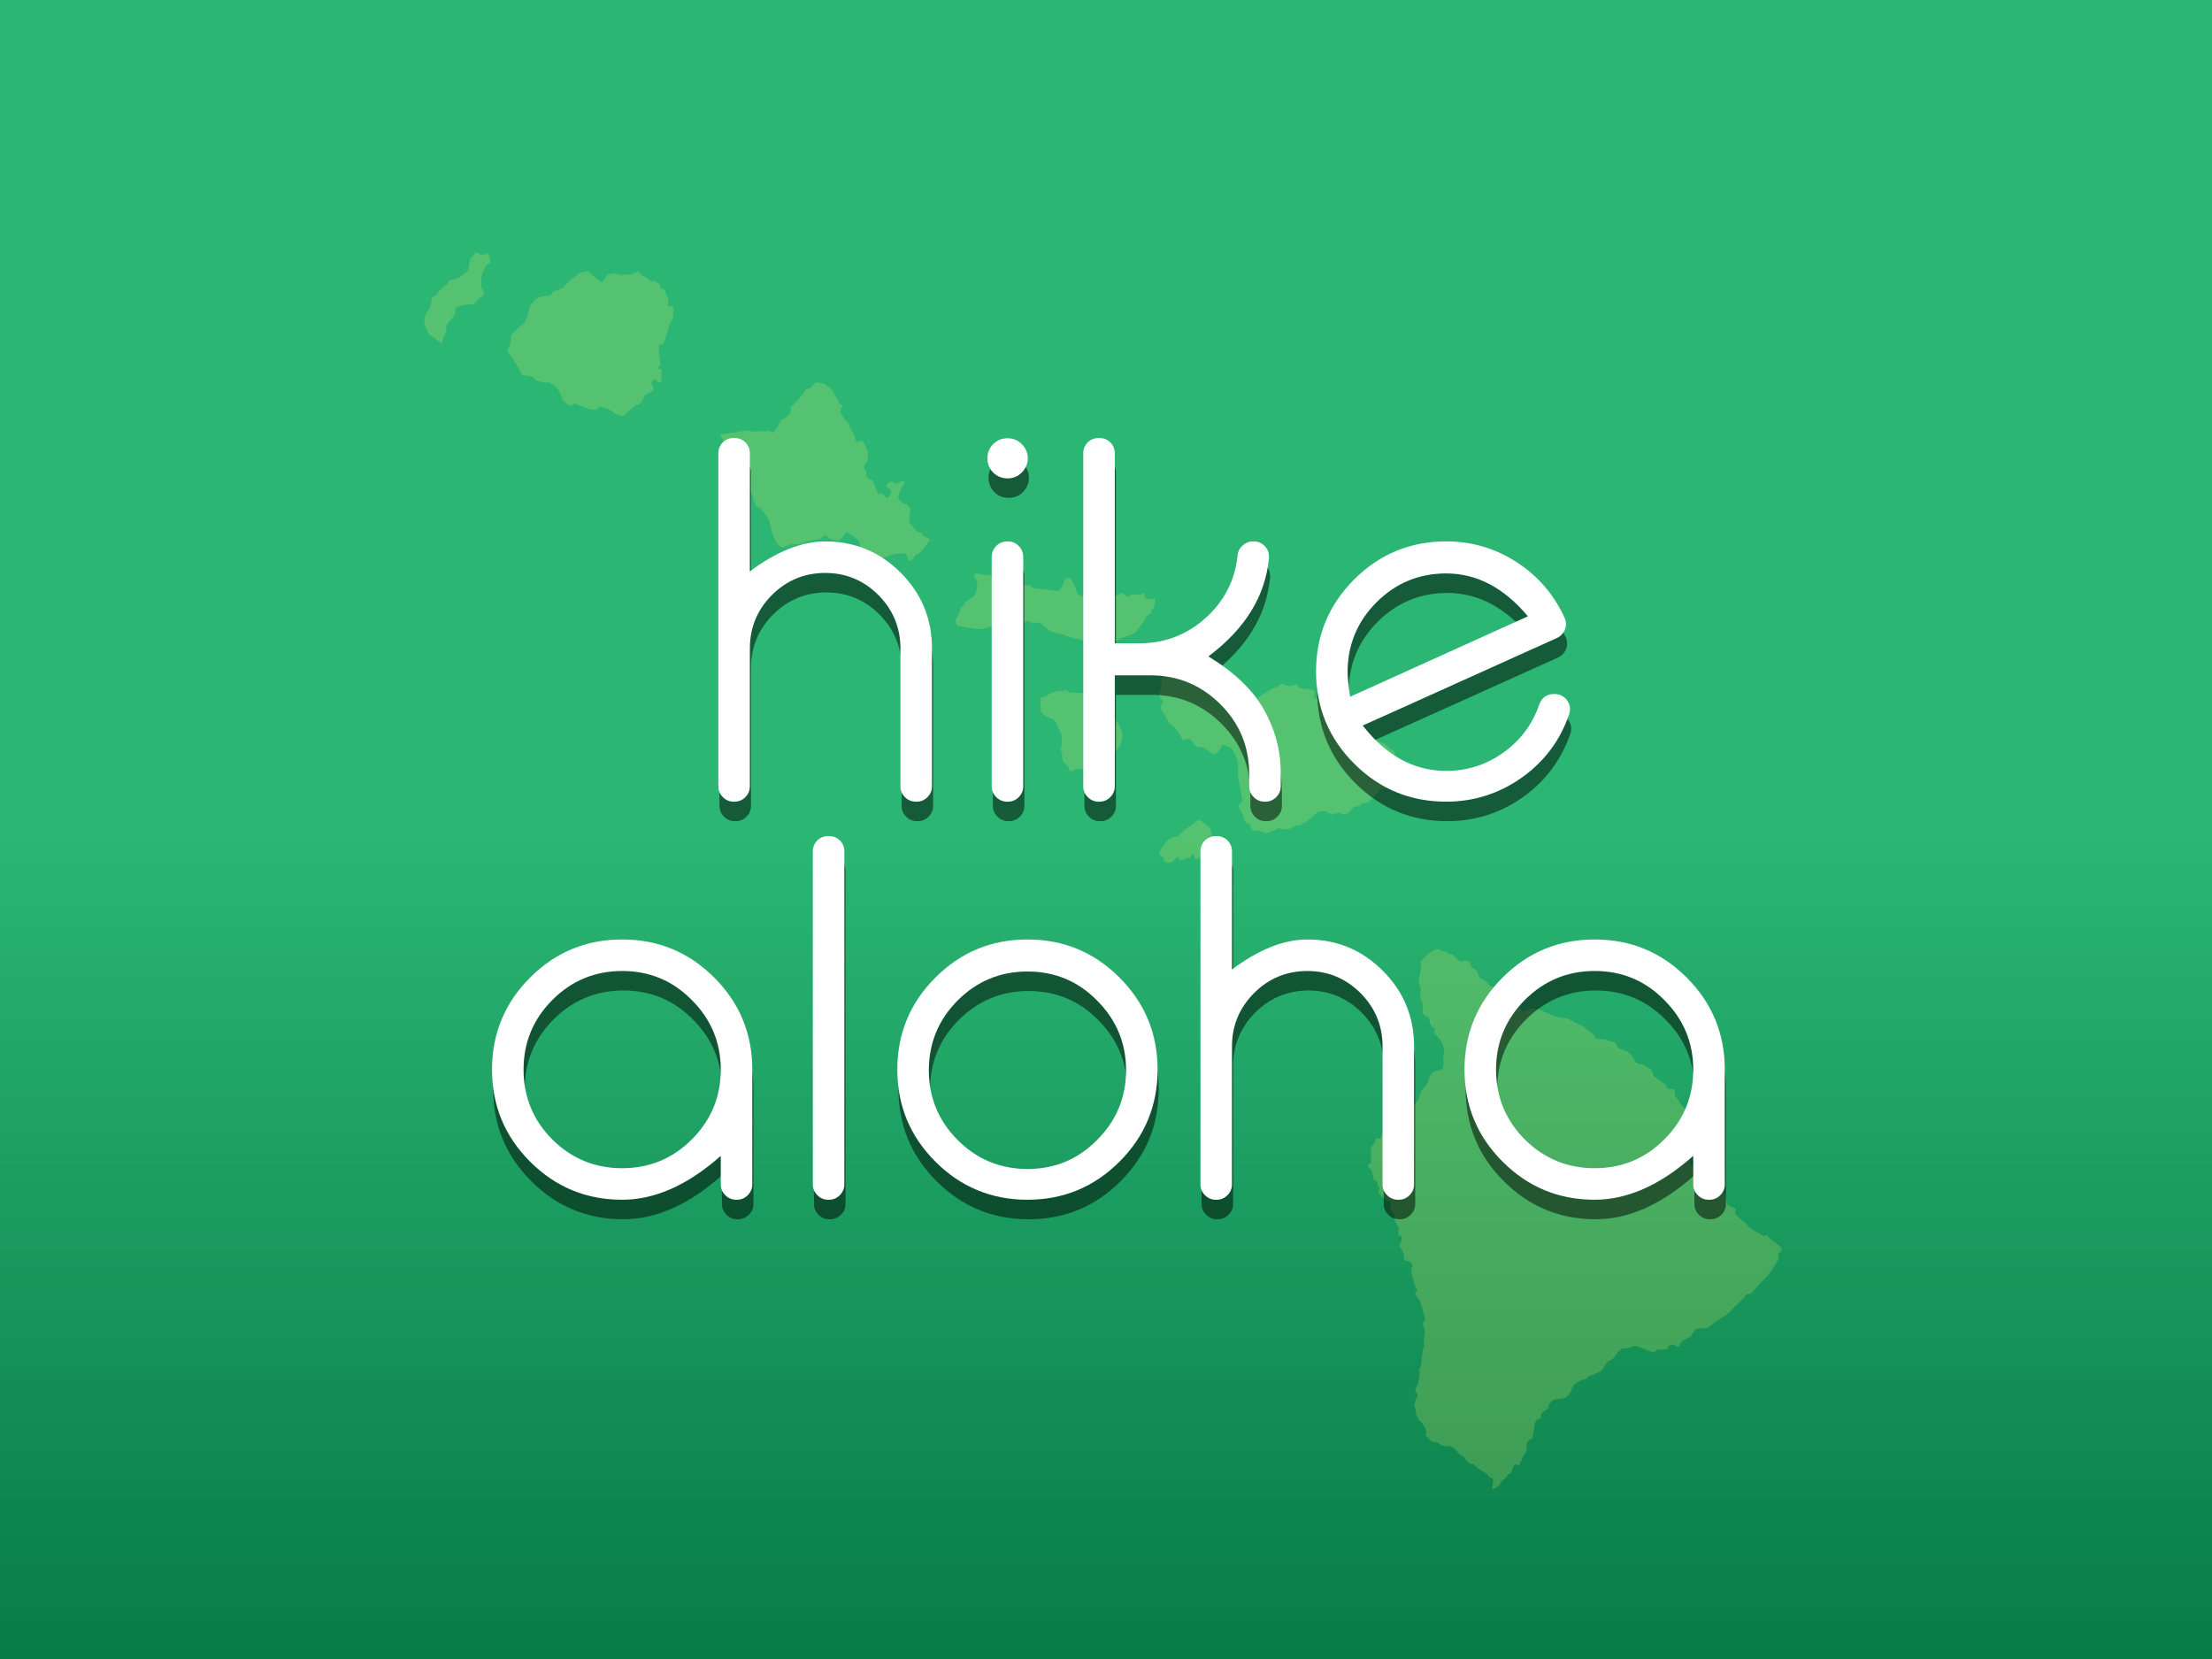 <?xml version="1.0" encoding="utf-8"?>
<!-- Generator: Adobe Illustrator 16.0.4, SVG Export Plug-In . SVG Version: 6.00 Build 0)  -->
<!DOCTYPE svg PUBLIC "-//W3C//DTD SVG 1.1//EN" "http://www.w3.org/Graphics/SVG/1.1/DTD/svg11.dtd">
<svg version="1.1" id="Layer_1" xmlns="http://www.w3.org/2000/svg" xmlns:xlink="http://www.w3.org/1999/xlink" x="0px" y="0px"
	 width="300px" height="225px" viewBox="0 0 300 225" enable-background="new 0 0 300 225" xml:space="preserve">
<rect x="0" y="0" width="300" height="225" fill="#333333" stroke="none"/>
<linearGradient id="SVGID_1_" gradientUnits="userSpaceOnUse" x1="149.536" y1="-60.796" x2="149.536" y2="282.916">
	<stop  offset="0.505" style="stop-color:#2BB673"/>
	<stop  offset="0.898" style="stop-color:#00703E"/>
	<stop  offset="0.929" style="stop-color:#006B3B"/>
	<stop  offset="0.959" style="stop-color:#006838"/>
</linearGradient>
<rect x="-22.319" y="-60.796" fill="url(#SVGID_1_)" width="343.711" height="343.711"/>
<path opacity="0.2" fill="#FDF168" d="M205.986,198.822c0,0-0.352-0.449-0.545-0.16c-0.193,0.287-0.353,0.449-0.353,0.608
	c0,0.16-0.129,0.61-0.353,0.61c-0.225,0-0.354,0.32-0.417,0.448c-0.064,0.128-0.834,0.578-0.867,0.93
	c-0.03,0.354-1.121,0.738-1.121,0.738s0.384-1.506,0-1.54c-0.385-0.031-0.61-0.608-0.803-0.672
	c-0.192-0.064-0.994-0.578-0.994-0.578s-0.642-0.707-0.93-0.642c-0.289,0.064-0.995-0.786-1.042-0.93
	c-0.049-0.144-0.385-0.208-0.578-0.385s-1.025-1.187-1.33-1.123s-1.203-0.063-1.252-0.145c-0.049-0.079-0.417-0.353-0.769-0.417
	c-0.354-0.064-0.354,0.113-0.595-0.16c-0.239-0.272-0.705-0.722-0.705-0.722s0.145-0.271,0.113-0.576
	c-0.033-0.306-0.258-0.659-0.369-0.786c-0.112-0.128-0.192-0.386-0.515-0.626c-0.32-0.24-0.593-1.01-0.545-1.268
	c0.048-0.256-0.24-0.656-0.176-0.961c0.064-0.306,0.161-0.802,0.257-0.898s0.256-0.369,0.096-0.545
	c-0.16-0.177-0.272-0.577-0.272-0.577s0.272-0.513,0.353-0.658c0.08-0.144,0.273-1.428,0.273-1.604s-0.129-0.609,0.032-0.688
	c0.16-0.082,0.256-1.396,0.256-1.461c0-0.063,0.129-1.138,0.241-1.171c0.111-0.031,0.048-1.218,0.062-1.427
	c0.018-0.208,0.161-0.802,0.081-1.042c-0.081-0.24-0.241-0.931-0.241-0.931s0.354-0.48,0.306-0.674
	c-0.049-0.19-0.354-1.202-0.384-1.266c-0.033-0.065-0.179-0.529-0.193-0.674c-0.017-0.144-0.354-0.866-0.481-0.945
	c-0.128-0.081-0.433-0.514-0.288-0.595c0.144-0.08,0.272-0.24,0.272-0.336c0-0.097-0.341-0.77-0.379-0.851
	c-0.038-0.08-0.327-1.186-0.392-1.41c-0.063-0.225-0.032-0.642,0.098-0.946c0.127-0.305-0.386-0.803-0.418-0.722
	c-0.031,0.08-0.754-0.097-0.723-0.177c0.033-0.081,0.064-0.416-0.001-0.594c-0.062-0.175-0.143-0.528-0.287-0.818
	c-0.144-0.288-0.513-0.496-0.272-0.721s0.401-1.01,0.226-1.092c-0.177-0.079-0.305,0.082-0.37-0.207
	c-0.062-0.289-0.047-0.529,0-0.77c0.048-0.242-0.609-1.14-0.577-1.38c0.033-0.241,0.146-0.272-0.097-0.689
	c-0.24-0.416-0.512-0.77-0.48-0.994c0.031-0.226,0.225-0.576-0.24-0.689c-0.465-0.112-1.412-1.075-1.348-1.299
	c0.065-0.225,0.209-0.449,0.129-0.546c-0.08-0.096-0.112-0.047-0.209-0.305c-0.096-0.256-0.08-0.497-0.08-0.497l-0.48-0.271
	c0,0-0.226-1.235-0.337-1.348c-0.112-0.112-0.498-0.353-0.417-0.593c0.08-0.241,0.401-0.225,0.417-0.449s-0.13-1.604,0.032-2.004
	c0.16-0.402,0.272-0.402,0.416-0.658c0.146-0.257,0.146-0.497,0.178-0.562c0.031-0.064,0.496,0.273,0.704-0.192
	c0.21-0.465,0.562-0.705,0.594-0.753c0.032-0.05,0.272-0.306,0.385-0.338c0.113-0.031,0.208-0.576,0.226-0.721
	c0.016-0.145,1.379-1.25,1.556-1.268c0.176-0.017,0.609-0.063,0.818,0c0.208,0.064,0.592,0.031,0.624-0.033
	c0.033-0.063,0.033-1.33,0.033-1.33s0.368,0.177,0.656-0.337c0.289-0.513,0.354-0.785,0.449-1.009
	c0.097-0.226,0.112-0.546,0.272-0.642c0.161-0.097,0.545-0.61,0.689-0.899c0.146-0.287,0.063-0.224,0.177-0.561
	c0.112-0.337,0.337-0.641,0.48-0.834c0.146-0.192,1.06-0.401,1.188-0.336c0.127,0.063,0.261-0.289,0.315-0.498
	c0.054-0.208-0.055-1.619,0-1.684c0.054-0.064,0.182-0.481,0.069-0.803s-0.321-0.864-0.513-1.154
	c-0.193-0.289-0.883-0.785-0.771-1.138c0.112-0.354,0.016-0.401-0.305-0.593c-0.32-0.192-0.32-0.851-0.448-1.14
	c-0.13-0.288-0.834-0.352-0.851-0.802c-0.018-0.449,0.08-1.01-0.018-1.314c-0.095-0.305-0.479-0.979-0.318-1.139
	c0.159-0.16,0.063-1.059-0.129-1.379c-0.192-0.321,0.239-1.925,0.225-2.021c-0.017-0.097-0.064-1.155,0.032-1.172
	c0.096-0.015,0.882-0.865,1.074-0.977c0.192-0.113,0.785-0.595,1.074-0.577c0.289,0.015,0.385,0.111,0.705,0.223
	c0.321,0.112,0.818,0.289,0.898,0.403c0.08,0.111,0.273,0.079,0.481,0.095c0.208,0.017,0.176,0.177,0.449,0.401
	c0.271,0.224,0.513,0.544,0.897,0.513c0.386-0.033,0.497-0.241,0.802-0.048c0.305,0.192,0.417,0.881,0.578,0.979
	c0.159,0.095,0.48,0.177,0.577,0.304c0.096,0.128,0.208,0.931,0.609,1.14c0.4,0.208,0.864,0.434,1.041,0.769
	c0.178,0.336,0.723,0.336,1.06,0.594c0.337,0.257,0.882,0.609,1.01,0.914c0.129,0.305,0.305,0.785,0.593,0.833
	c0.288,0.049,0.947-0.03,1.06,0.146s0.465,0.946,0.77,1.106s0.93-0.321,1.09-0.321s1.477,0.08,1.652,0.288
	c0.176,0.209,1.347,0.483,1.507,0.643c0.161,0.16,0.643,0.208,1.09,0.305c0.449,0.096,0.883,0.063,0.931,0.128
	s0.77,0.449,0.77,0.449s1.107,0.513,1.315,0.625c0.208,0.113,0.208,0.209,0.416,0.417c0.209,0.209,0.69,0.385,0.899,0.626
	c0.208,0.239,0.111,0.577,0.737,0.641c0.625,0.064,0.528-0.128,1.17,0.16c0.642,0.289,1.027,0.113,1.236,0.578
	c0.209,0.466,0.175,0.545,0.865,0.737c0.688,0.192,1.042,0.593,1.299,0.914s0.321,0.771,0.626,0.898
	c0.304,0.128,0.801,0.111,0.962,0.271c0.159,0.161,0.93,0.482,0.978,0.625c0.049,0.146,0.289,0.531,0.271,0.723
	c-0.015,0.192,1.396,1.011,1.621,1.267c0.225,0.258,0.192,0.625,0.562,0.625s0.642,0,0.705,0.146
	c0.064,0.144-0.031,0.593,0.08,0.753c0.113,0.161,0.514,0.658,0.545,0.818c0.032,0.161,0.626,0.771,0.722,0.85
	c0.097,0.08,0.529,0.354,0.514,0.497c-0.016,0.145,0.272,0.498,0.272,0.626c0,0.129,0.145,0.673,0.16,0.962
	c0.017,0.289-0.128,0.417-0.319,0.657c-0.193,0.24-0.098,0.48-0.065,0.626c0.032,0.144,0.288,1.764,0.176,2.005
	c-0.11,0.24-0.256,0.448-0.224,0.657c0.032,0.208,0.208,0.962,0.241,1.074c0.031,0.111,0.143,0.802,0.288,0.818
	c0.145,0.015,0.689-0.514,0.689-0.562s0.097-0.305,0.497-0.21c0.4,0.098,0.784,0.146,1.09,0.081
	c0.306-0.063,0.931-0.063,0.963,0.032c0.033,0.097,1.043,1.492,1.139,1.796c0.097,0.305,0.145,1.411,0,1.909
	c-0.144,0.496,0.054,0.673,0.091,0.882c0.036,0.208,0.102,0.288,0.118,0.593c0.016,0.306,0.159,0.754,0.576,0.882
	c0.418,0.128,0.754,0.353,0.754,0.353s-0.128,0.497-0.128,0.578c0,0.079,0.625,0.689,0.625,0.689s1.012,0.785,1.106,0.993
	c0.097,0.208,0.609,0.529,0.706,0.578c0.097,0.048,1.22,0.754,1.491,0.849c0.273,0.098,0.256-0.416,0.626,0.082
	c0.369,0.497,1.619,1.234,1.715,1.507c0.097,0.273,0.16,0.514,0,0.545c-0.159,0.033-0.433,0.289-0.399,0.417
	c0.031,0.129,0.031,0.609,0.031,0.609s-1.091,1.925-1.62,2.391c-0.528,0.464-1.94,2.147-2.181,2.276
	c-0.241,0.128-0.385-0.112-0.705,0.337c-0.321,0.448-1.62,1.57-1.908,1.955c-0.29,0.387-1.62,1.172-2.021,1.461
	c-0.399,0.288-0.946,0.721-1.105,0.865c-0.161,0.145-1.572,0-1.732,0.239c-0.16,0.242-0.354,0.626-0.658,0.915
	c-0.304,0.289-1.025,0.449-1.282,0.835c-0.257,0.385-0.095,0.673-0.401,0.594c-0.305-0.081-0.688-0.531-1.154-0.209
	c-0.465,0.32,0.177,0.368-0.449,0.513c-0.625,0.144-1.251-0.017-1.427,0.241c-0.177,0.256-0.45,0.159-0.706,0.079
	c-0.256-0.079-1.893-0.817-2.18-0.737c-0.289,0.08-0.514,0.145-0.722,0.256c-0.21,0.112-0.771,0-0.979,0.112
	c-0.21,0.113-0.69,0.546-0.916,0.995c-0.223,0.449-0.768,0.562-1.072,0.849c-0.306,0.289-0.369,0.595-0.594,0.915
	c-0.225,0.321-0.689,0.465-0.979,0.626c-0.288,0.159-0.962,0.272-1.011,0.368c-0.048,0.096-0.144,0.385-0.528,0.385
	c-0.386,0-1.556,0.754-1.62,1.122c-0.064,0.369-0.448,1.139-0.979,1.38c-0.528,0.24-1.25,0.112-1.524,0.288
	c-0.271,0.177-0.704,0.576-0.721,0.625c-0.016,0.048,0.192,0.354-0.145,0.61c-0.336,0.256-0.77,0.417-0.865,0.706
	c-0.097,0.289,0.16,0.545-0.209,0.64c-0.368,0.098-0.641,0.418-0.641,0.658c0,0.241-0.322,1.958-0.322,1.958
	s-0.641,0.239-0.784,0.737c-0.145,0.496,0.192,0.897-0.08,1.121C206.708,197.138,205.986,198.822,205.986,198.822z"/>
<path opacity="0.2" fill="#FDF168" d="M181.708,110.207c0,0-0.978,0.271-1.123,0.256c-0.144-0.017-0.673-0.433-0.93-0.433
	s-1.155,0.064-1.234,0.32c-0.08,0.257-1.026,0.946-1.22,1.075c-0.191,0.128-0.962,0.625-1.187,0.545
	c-0.224-0.081-0.802,0.192-0.929,0.353c-0.129,0.159-0.787,0.192-1.06,0.111c0,0-0.673-0.16-0.77-0.048
	c-0.097,0.113-0.208,0.208-0.433,0.208s-1.074,0.466-1.124,0.45c-0.047-0.016-0.848-0.401-1.073-0.385
	c-0.225,0.016-0.802-0.032-0.802-0.032s-0.321-1.026-0.482-0.931c-0.16,0.096-0.624-0.353-0.656-0.673s-0.016-0.369-0.208-0.688
	c-0.192-0.321-0.578-1.107-0.578-1.107s0.386-0.273,0.515-0.498c0.127-0.224-0.081-0.77-0.081-1.025
	c0-0.258-0.208-1.092-0.208-1.268s-0.24-0.931-0.226-1.315c0.017-0.384,0.081-1.57-0.096-2.053
	c-0.177-0.479-0.754-1.683-0.979-1.699c-0.225-0.016-0.994-0.529-1.091-0.288c-0.096,0.24-0.545,1.09-0.913,1.187
	c-0.369,0.096-1.188-0.674-1.396-0.786c-0.208-0.112-0.673-0.192-0.993-0.176c-0.32,0.016-0.434-0.369-0.626-0.626
	c-0.192-0.256-0.528-0.514-0.834-0.449c-0.305,0.064-0.48,0.334-0.625-0.01c-0.144-0.343-0.994-1.595-1.316-1.818
	c-0.319-0.225-0.496-0.306-0.672-0.641c-0.177-0.338-0.369-0.851-0.546-1.043c-0.176-0.191-0.529-0.593-0.319-0.994
	c0.207-0.4,0.319-0.688,0.111-0.801c-0.209-0.114-0.529-0.659-0.401-0.947c0.129-0.288,0.192-0.528,0.321-1.234
	c0.128-0.706,0.337-1.844,0.657-2.197c0.321-0.353-0.08-0.545,0.289-0.77s0.689-0.017,1.042-0.466
	c0.354-0.447-0.225-1.058,0.369-0.994c0.594,0.065,1.01,0.241,1.235,0.192c0.224-0.048,0.305-0.32,0.527-0.368
	c0.226-0.048,0.595-0.064,0.708,0.306c0.11,0.368,0.833,0.721,0.896,0.753c0.064,0.032,0.416,0.722,0.515,0.849
	c0.096,0.129,0.559,0.482,0.785,0.643c0.225,0.16,0.447,0.674,0.497,0.866c0.048,0.191,0.353,0.817,0.465,1.01
	c0.111,0.192,0.224,0.161,0.32,0.609c0.097,0.449,0.32,0.177,0.449,0.594c0.128,0.416-0.546,0.513,0.064,0.785
	c0.609,0.273,0.993,0.08,0.914,0.675c-0.081,0.593,0.288,0.785,0.353,0.705c0.064-0.081,0.288-0.417,0.77-0.546
	c0.48-0.129,1.074-0.528,1.699-0.625c0.626-0.096,0.834-0.353,1.155-0.545c0.321-0.193,1.107-0.754,1.363-0.852
	c0.256-0.095,0.096,0,0.256-0.095c0.161-0.097,0.418-0.128,0.545-0.289c0.128-0.161,0.626-0.337,0.771-0.177
	c0.143,0.161,0.753,0.241,0.864,0.241c0.112,0,0.689-0.273,0.771-0.241c0.08,0.033,0.273,0.417,0.369,0.481s0.272,0.049,0.529,0.097
	c0.256,0.048,0.608-0.032,0.818,0.08c0.209,0.111,0.817,0.063,0.801,0.305c-0.016,0.241-0.112,0.882-0.112,0.882
	s0.272,0.017,0.465,0.177s0.336,0.353,0.481,0.577c0.145,0.225,0.721,0.801,0.738,0.882c0.016,0.08,0.896,0.352,0.896,0.352
	s0.258,0.546,0.354,0.724c0.096,0.175,0.305,0.304,0.643,0.16c0.336-0.145,0.545-0.145,0.641-0.064
	c0.096,0.079,0.4,0.785,0.433,1.09c0.032,0.306,0.288,0.449,0.321,0.497c0.032,0.049,0.145,0.272,0.384,0.305
	c0.241,0.032,0.593-0.144,0.626-0.208c0.032-0.063,0.737,0.064,0.898,0.369c0.16,0.305,0.577,0.528,0.818,0.576
	c0.239,0.049,1.153,0.505,1.186,0.494c0.032-0.013,0.817,0.275,0.931,0.469c0.113,0.192,0.464,0.4,0.497,0.481
	c0.033,0.08,0.145,0,0.352,0.207c0.209,0.208,0.193,0.082,0.29,0.515c0.097,0.432,0,0.608,0,0.882c0,0.272,0.192,0.208,0.112,0.576
	c-0.081,0.369-0.24,0.594-0.193,0.77c0.049,0.178-0.11,0.562-0.128,0.626c-0.016,0.064-0.834,1.893-1.074,1.939
	c-0.24,0.049-0.528-0.271-0.722,0.065c-0.192,0.336-1.33,1.459-1.556,1.636c-0.225,0.177-0.528,0.16-0.608,0.177
	c-0.08,0.015-0.209-0.112-0.482,0.224c-0.271,0.338-0.721,0.177-0.913,0.305c-0.194,0.128-0.658,0.834-1.026,0.963
	C182.205,110.544,181.708,110.207,181.708,110.207z"/>
<path opacity="0.2" fill="#FDF168" d="M164.678,114.91h-0.257c0,0-0.288-0.086-0.405-0.086c0,0-0.396,0.162-0.322,0
	c0.075-0.16,0.236-1.347,0.236-1.347s0.319-0.053,0.407-0.106c0.084-0.054-0.257-1.144-0.365-1.229
	c-0.106-0.086-1.283-1.091-1.507-0.92c-0.225,0.172-1.4,1.113-1.646,1.188s-0.332,0.289-0.417,0.438
	c-0.085,0.15-0.234,0.074-0.427,0.199c-0.193,0.122,0.095,0.529-0.312,0.422s-0.929,0.277-1.11,0.374
	c-0.183,0.097-0.536,0.427-0.59,0.599c-0.052,0.171-0.149,0.319-0.353,0.47c-0.202,0.15-0.522,0.888-0.234,1.111
	c0.289,0.225,0.502,0.214,0.46,0.481c-0.043,0.267,0.171,0.459,0.395,0.513c0.226,0.053,0.781-0.15,0.781-0.15l0.587-0.609
	c0,0,0.407,0.075,0.365,0.343c-0.044,0.267,0.608-0.086,0.876-0.182c0.268-0.097,0.62-0.074,0.62-0.074s0.116-0.481,0.277-0.514
	c0.161-0.031,0.171,0.396,0.363,0.662c0.192,0.269,0.578-0.299,0.846-0.341c0.267-0.043,0.557-0.097,0.78-0.022
	c0.225,0.075,0.438,0.225,0.522,0.257C164.337,116.417,164.978,115.201,164.678,114.91z"/>
<path opacity="0.2" fill="#FDF168" d="M151.987,101.022c0,0-1.218,1.626-1.238,1.797c-0.022,0.17-0.547,0.096-0.718,0.214
	c-0.172,0.117-0.599,0.416-0.909,0.619c-0.309,0.204-0.694,0.439-0.738,0.514c-0.041,0.075,0.033-0.074-0.448,0
	c-0.48,0.075-1.154,0.086-1.154,0.128c0,0.043-0.096,0.011-0.3,0c-0.203-0.011-0.704-0.011-0.801,0.14
	c-0.098,0.149-0.61,0.181-0.621,0.097c-0.011-0.087-0.159-0.653-0.341-0.748c-0.182-0.098-0.59-0.493-0.599-0.707
	c-0.011-0.214-0.098-0.588-0.065-0.792c0.032-0.202-0.234-0.491-0.224-0.577c0.01-0.085,0.15-0.447,0.15-0.684
	c0-0.235,0.041-0.727,0-0.877c-0.044-0.15,0.02-0.546-0.033-0.599c-0.054-0.053-0.6-1.188-0.652-1.455s-0.748-0.727-0.94-0.727
	c-0.193,0-1.037-0.503-1.176-0.866c-0.14-0.363-0.064-1.883,0-1.894c0.063-0.01,0.641-0.138,0.919-0.362
	c0.277-0.225,1.357-0.59,1.582-0.524c0.225,0.063,1.048-0.271,1.122-0.009c0.075,0.265,0.588,0.244,1.006,0.232
	c0.417-0.011,1.188,0.012,1.519,0.268c0.33,0.257,1.72,1.08,1.838,1.304c0.118,0.226,0.438,0.621,0.728,0.706
	s1.614,1.625,1.796,1.968c0.182,0.342,0.471,0.93,0.503,1.207C152.223,99.673,151.987,101.022,151.987,101.022z"/>
<path opacity="0.2" fill="#FDF168" d="M150.77,87.339c0,0-0.375,0.173-0.418,0.173s-0.128-0.258-0.331-0.087
	c-0.203,0.172-0.717,0.567-0.983,0.363c-0.268-0.202-1.283-0.759-1.593-0.779c-0.311-0.021-1.048-0.333-1.347-0.354
	c-0.3-0.021-1.305-0.331-1.583-0.459c-0.277-0.129-1.208-0.375-1.583-0.406c-0.373-0.032-1.517-0.974-1.774-1.251
	c-0.256-0.278-1.207,0.073-1.314,0c-0.106-0.075-0.139-0.3-0.385-0.342c-0.246-0.043-0.555,0.288-0.727,0.374
	s-0.898,0.321-1.026,0.342c-0.129,0.021-2.747-0.043-2.961,0c-0.215,0.043-1.155,0.299-1.348,0.374s-1.251,0-1.423-0.043
	c-0.17-0.042-2.084-0.363-2.127-0.363c-0.042,0-0.311-0.688-0.311-0.688s0.567-1.003,0.609-1.163
	c0.044-0.16,0.128-0.651,0.225-0.662c0.097-0.012,0.343-0.192,0.407-0.471c0.063-0.278,0.855-0.728,1.079-0.846
	c0.225-0.117,0.481-0.555,0.449-0.662s0.203-0.482,0.203-0.546c0-0.064,0-0.171,0.031-0.47c0.033-0.301-0.213-0.835-0.427-1.166
	s0.416-0.557,0.674-0.396c0.257,0.16,0.908,0.138,1.058,0.138s0.781,0.098,0.823,0.278c0.043,0.183,0.46,0.471,0.546,0.621
	c0.086,0.149,0.994,0.342,1.197,0.289c0.203-0.054,0.534-0.032,0.759,0.074s0.46-0.054,0.62-0.106
	c0.161-0.054,0.717,0.181,0.962,0.225c0.246,0.043,0.664-0.032,0.803,0.01c0.139,0.044,0.299,0.374,0.866,0.449
	c0.565,0.075,2.191,0.234,2.555,0.311c0.363,0.074,0.641-0.054,0.737-0.097c0.096-0.043,0.588-0.854,0.599-1.102
	c0.011-0.246,0.31-0.491,0.343-0.491c0.031,0,0.565,0.011,0.565,0.011s0.868,1.571,0.78,1.743c-0.085,0.171,0.567,0.78,0.739,0.747
	c0.171-0.031,0.513-0.106,0.588-0.085c0.074,0.021,0.693,0.386,0.77,0.343c0.074-0.043,0.502-0.396,0.502-0.396
	s0.429,0.289,0.48,0.311c0.054,0.021,0.354-0.106,0.62-0.064c0.268,0.043,0.609,0.15,0.706,0.107s0.246-0.226,0.364-0.246
	c0.117-0.021,0.684-0.107,0.79-0.193c0.106-0.085,0.492-0.341,0.685-0.233c0.192,0.105,0.77,0.555,0.801,0.479
	c0.034-0.074,0.151-0.257,0.269-0.277c0.117-0.021,1.325-0.011,1.325-0.011s0.236-0.171,0.374-0.171c0.14,0,0.257,0.503,0.257,0.577
	c0,0.075,1.006,0.3,1.219,0.129c0.213-0.172,0.181,0.77,0.106,0.94c-0.075,0.171-0.598,1.271-0.769,1.262
	c-0.171-0.011-0.503,0.396-0.557,0.62c-0.054,0.226-1.166,1.732-1.465,1.903s-0.834,0.342-1.24,0.428
	C152.159,86.419,150.77,87.339,150.77,87.339z"/>
<path opacity="0.2" fill="#FDF168" d="M126.141,73.142c-0.021,0.085-1.133,1.646-1.453,1.881c-0.322,0.236-0.855,0.492-0.749,0.577
	c0.106,0.086-0.215,0.363-0.514,0.406s-0.47-0.876-0.705-0.94c-0.234-0.064-1.539,0.063-1.902,0.214
	c-0.363,0.149-1.326,0.431-1.411,0.729c-0.087,0.298-0.812,0.321-1.134,0c-0.321-0.322-0.491-0.964-0.663-1.156
	c-0.17-0.192-0.769-0.364-0.897-0.534c-0.128-0.172-0.043-0.962-0.47-1.176c-0.429-0.215-0.45-0.514-0.642-0.514
	c-0.192,0-0.771-0.492-0.771-0.492s-0.62,0.791-0.77,0.962c-0.15,0.172-0.214,0.279-0.514,0.235
	c-0.299-0.043-0.577-0.171-0.854-0.191c-0.278-0.022-0.663-0.578-0.727-0.558c-0.064,0.022-0.278,0.172-0.535,0.386
	c-0.256,0.214-1.925,0.386-2.138,0.535c-0.215,0.149-0.941,0.363-1.52,0.299c-0.577-0.063-1.175,0.319-1.432,0.384
	c-0.257,0.066-0.3,0.022-0.685-0.212c-0.385-0.235-0.962-1.668-1.004-1.989c-0.043-0.32-0.301-1.262-0.406-1.497
	c-0.108-0.235-0.543-0.807-0.631-0.982c-0.089-0.177-0.272-0.458-0.497-0.578c-0.226-0.119-0.682-0.312-0.746-0.624
	c-0.064-0.313-0.248-0.843-0.36-1.163c-0.113-0.321-0.442-1.195-0.634-1.38c-0.193-0.184-0.353-0.257-0.602-0.345
	c-0.248-0.088-0.272-0.537-0.449-0.729c-0.176-0.192-0.449-0.232-0.505-0.225c-0.057,0.008,0-2.975,0-3.03
	c0-0.057-0.529-0.763-0.601-0.794c-0.073-0.032-0.25-0.288-0.467-0.312c-0.216-0.024-1.09-1.187-1.098-1.299
	c-0.008-0.113,1.636-0.338,1.812-0.329c0.176,0.008,0.176,0.008,0.464-0.112c0.29-0.12,0.449-0.12,0.674-0.096
	c0.226,0.023,0.32-0.161,0.473-0.152c0.153,0.007,1.052,0.232,1.188,0.199c0.136-0.031,1.355-0.088,1.459-0.047
	c0.104,0.04,0.241-0.072,0.386-0.064c0.144,0.008,0.697,0.248,0.697,0.248s0.136-0.104,0.2-0.256s0.168-0.225,0.296-0.338
	c0.129-0.111,0.226-0.336,0.226-0.336s0.353-0.802,0.625-0.874s1.019-0.722,1.074-1.011c0.057-0.289-0.08-0.753,0.112-0.785
	c0.193-0.032,1.5-1.556,1.652-1.724c0.151-0.168,0.128-0.474,0.44-0.618c0.313-0.145,0.537-0.032,0.714-0.376
	c0.177-0.346,0.504-0.521,0.786-0.481c0.28,0.04,0.994,0.168,1.058,0.232c0.064,0.063,0,0.216,0.417,0.361
	c0.416,0.144,0.416,0.384,0.634,0.794c0.217,0.408,0.377,0.641,0.521,0.817c0.146,0.176,0.146,0.562,0.361,0.745
	c0.216,0.185,0.409-0.064,0.305,0.297c-0.104,0.361-0.344,0.513-0.232,0.818c0.111,0.305,0.144,0.279,0.272,0.448
	c0.128,0.169,0.249,0.449,0.466,0.642c0.216,0.192,0.416,0.368,0.408,0.633c-0.008,0.266,0.361,0.595,0.497,0.858
	c0.136,0.265,0.328,0.778,0.385,1.083c0.058,0.305,0.257,0.481,0.385,0.297s0.625-0.129,0.666-0.009
	c0.04,0.12,0.568,1.179,0.602,1.243c0.031,0.064,0.048,1.379-0.097,1.548c-0.144,0.167-0.136-0.081-0.28,0.24
	c-0.145,0.32-0.145,0.505-0.073,0.706c0.073,0.199,0.177-0.032,0.218,0.208c0.039,0.24,0.023,0.697,0.023,0.729
	s0.193,0.265,0.321,0.354c0.128,0.088,0.48,0.152,0.602,0.319c0.12,0.169,0.633,1.701,0.802,1.789
	c0.167,0.088,0.16-0.177,0.44-0.088c0.28,0.088,0.473,0.353,0.481,0.496c0.008,0.145,0.424,0.04,0.585-0.32
	c0.16-0.361,0.201-0.626,0.177-0.674c-0.024-0.049-0.137-0.072-0.338-0.168c-0.199-0.097-0.272-0.329-0.272-0.433
	c0-0.105,0.161-0.353,0.329-0.457c0.169-0.105,0.489-0.049,0.737,0.111c0.249,0.161,0.401,0.081,0.514,0.064
	s0.353-0.353,0.409-0.345c0.057,0.009,0.465,0.128,0.456,0.192c-0.007,0.064-0.384,0.617-0.408,0.674
	c-0.024,0.056-0.104,0.08-0.184,0.408c-0.081,0.329-0.289,0.714-0.306,0.922c-0.017,0.209,0.689,0.947,0.906,0.947
	s0.705,0.336,0.746,0.77c0.039,0.433-0.306,1.571-0.088,1.756c0.216,0.185,0.393,0.536,0.729,0.906
	c0.337,0.368,0.401,0.393,0.69,0.44c0.288,0.049,0.305,0.32,0.513,0.466C125.521,72.842,126.141,73.142,126.141,73.142z"/>
<path opacity="0.2" fill="#FDF168" d="M74.464,51.863c-0.491,0.085-1.133-0.086-1.582-0.214c-0.448-0.129-0.32-0.428-0.791-0.6
	c-0.471-0.171-1.412-0.021-1.433-0.406c-0.021-0.384-1.476-2.502-1.646-2.715c-0.172-0.214-0.32-0.514,0-0.835
	c0.32-0.32,0.214-1.517,0.32-1.688c0.107-0.171,1.091-1.133,1.625-1.453c0.535-0.321,0.792-2.416,1.154-2.78
	c0.364-0.363,0.386-0.513,0.621-0.641c0.234-0.128,0.706-0.363,1.09-0.385c0.386-0.021,0.855,0.021,1.048-0.299
	c0.192-0.321,0.043-0.428,0.32-0.406c0.278,0.021,1.134-0.343,1.283-0.557s1.049-1.176,1.477-1.347
	c0.426-0.171,0.17-0.385,0.94-0.599c0.769-0.214,1.068-0.214,1.09,0s1.39,1.305,1.625,1.326c0.235,0.021,0.448-0.557,0.663-0.877
	c0.214-0.321,1.154-0.363,1.624-0.171c0.471,0.191,0.813,0.042,0.984,0c0.171-0.043,0.428,0.021,0.557,0.042
	c0.128,0.021,1.09-0.48,1.09-0.48s0.535,0.566,0.642,0.63c0.106,0.064,0.428,0.193,0.619,0.322c0.192,0.128,0.492,0.448,0.492,0.448
	s0.386-0.192,0.471-0.106c0.086,0.085,0.855,0.448,0.812,0.598c-0.043,0.15-0.082,0.214,0.001,0.343
	c0.084,0.128,0.641,0.3,0.661,0.471c0.022,0.171,0.3,0.854,0.407,1.09c0.106,0.235-0.192,0.791,0,0.94
	c0.192,0.15,0.428-0.171,0.619,0.087c0.192,0.256,0,1.304,0,1.325c0,0.021,0.107-0.044,0.086,0.191s-0.406,0.492-0.513,0.812
	c-0.106,0.321-0.321,1.112-0.428,1.497c-0.107,0.385-0.3,0.812-0.3,1.069s-0.705,0.107-0.747,0.471
	c-0.044,0.363,0.148,1.646,0.148,1.795c0,0.149,0.106,0.621,0.085,0.728c-0.021,0.106-0.404,0.299-0.427,0.47
	c-0.021,0.172,0.491-0.021,0.534,0.086s0.064,1.475-0.064,1.753c-0.128,0.278-0.448-0.063-0.513-0.085s-0.448-0.599-0.62-0.128
	c-0.171,0.47-0.128,0.576,0.043,0.77c0.171,0.192,0.107,0.449-0.086,0.685c-0.192,0.234-0.919,0.277-1.09,0.79
	c-0.171,0.514-0.257,0.578-0.386,0.792c-0.128,0.213-0.897,0.385-0.919,0.47c-0.021,0.086-1.197,0.92-1.261,1.198
	c-0.064,0.277-1.263,0-1.498-0.278s-1.025-0.686-1.305-0.706c-0.276-0.021-0.726-0.321-0.854,0.043
	c-0.128,0.363-0.87,0.213-1.055,0.172c-0.186-0.044-1.938-0.643-1.981-0.792c-0.042-0.149-0.514,0.214-0.556,0.363
	c-0.043,0.149-1.176-0.663-1.197-0.834s-0.577-1.262-0.705-1.539C75.513,52.44,74.464,51.863,74.464,51.863z"/>
<path opacity="0.2" fill="#FDF168" d="M65.811,34.258c0,0,0.192,0.257-0.301,0.278c-0.49,0.021-0.576-0.043-0.576-0.139
	c0-0.097-0.471-0.268-0.535-0.14c-0.063,0.128,0.193,0.051-0.086,0.282c-0.277,0.231-0.405,0.316-0.512,0.552
	c-0.107,0.235-0.258,1.411-0.278,1.539c-0.021,0.129-1.111,1.005-1.582,1.154c-0.471,0.15-1.048,0.258-1.048,0.258
	s-0.043,0.32-0.278,0.471c-0.235,0.148-1.197,1.004-1.305,1.325c-0.106,0.319-0.79,0.32-0.769,0.662
	c0.021,0.343-0.15,0.941-0.3,1.326s-0.428,0.405-0.577,1.026c-0.149,0.619-0.214,0.812,0,1.282s0.32,1.005,0.577,1.262
	c0.256,0.257,0.748,0.385,0.877,0.599c0.128,0.214,0.705,0.428,0.748,0.577c0.042,0.149,0.277-0.663,0.277-0.748
	c0-0.086,0.021-0.214,0.235-0.556c0.215-0.342,0.129-0.299,0.149-0.855c0.022-0.556,0.664-1.069,0.855-1.283
	c0.192-0.214,0.407-0.877,0.407-1.197s1.197-0.599,1.432-0.599c0.235,0,0.578-0.192,0.663-0.043c0.086,0.15,0.514-0.128,0.556-0.213
	c0.043-0.087,0.663-0.677,0.663-0.677s0.556-0.329,0.556-0.607c0-0.277-0.299-0.727-0.385-0.877
	c-0.085-0.148-0.021-1.175,0.064-1.367s0-0.492,0.17-0.685c0.172-0.191,0.289-0.384,0.338-0.662
	c0.048-0.278,0.283-0.385,0.454-0.385S66.729,34.557,65.811,34.258z"/>
<g opacity="0.5">
	<path d="M99.768,62.052c0.57,0,1.061,0.194,1.472,0.582c0.41,0.41,0.615,0.911,0.615,1.505v16.007
		c3.626-2.713,7.035-4.07,10.227-4.07c3.991,0,7.4,1.414,10.228,4.242c2.827,2.827,4.242,6.248,4.242,10.261v18.71
		c0,0.569-0.206,1.061-0.616,1.471s-0.901,0.615-1.471,0.615h-0.068c-0.594,0-1.095-0.205-1.506-0.615
		c-0.409-0.41-0.615-0.901-0.615-1.471v-18.71c0-2.805-0.991-5.21-2.976-7.217c-2.007-2.007-4.412-3.011-7.218-3.011
		c-2.827,0-5.244,1.004-7.251,3.011c-1.983,2.007-2.976,4.412-2.976,7.217v18.71c0,0.569-0.205,1.061-0.615,1.471
		c-0.411,0.41-0.901,0.615-1.472,0.615h-0.102c-0.571,0-1.061-0.205-1.471-0.615c-0.411-0.41-0.616-0.901-0.616-1.471V64.139
		c0-0.594,0.205-1.095,0.616-1.505c0.41-0.388,0.899-0.582,1.471-0.582H99.768z"/>
	<path d="M136.812,67.524c-0.775,0-1.426-0.262-1.95-0.787c-0.524-0.524-0.786-1.174-0.786-1.949c0-0.753,0.262-1.391,0.786-1.916
		c0.524-0.523,1.175-0.786,1.95-0.786c0.752,0,1.391,0.263,1.915,0.786c0.548,0.548,0.821,1.187,0.821,1.916
		c0,0.752-0.273,1.402-0.821,1.949C138.202,67.263,137.563,67.524,136.812,67.524z M136.846,76.075c0.569,0,1.061,0.206,1.471,0.616
		s0.615,0.912,0.615,1.505v31.092c0,0.569-0.205,1.061-0.615,1.471s-0.901,0.615-1.471,0.615h-0.068
		c-0.593,0-1.095-0.205-1.505-0.615c-0.411-0.41-0.615-0.901-0.615-1.471V78.196c0-0.593,0.204-1.095,0.615-1.505
		c0.41-0.41,0.912-0.616,1.505-0.616H136.846z"/>
	<path d="M149.262,62.052c0.57,0,1.061,0.194,1.471,0.582c0.411,0.41,0.616,0.911,0.616,1.505v25.755h3.352
		c3.421,0,6.419-1.15,8.995-3.454c2.531-2.303,3.969-5.131,4.311-8.482c0.046-0.524,0.273-0.97,0.684-1.334s0.878-0.548,1.402-0.548
		h0.104c0.615,0,1.128,0.229,1.539,0.685c0.41,0.456,0.581,1.004,0.513,1.642c-0.502,5.131-3.238,9.555-8.209,13.271
		c3.466,2.099,5.951,4.459,7.456,7.081c1.573,2.714,2.36,5.644,2.36,8.79v1.745c0,0.569-0.205,1.061-0.615,1.471
		c-0.411,0.41-0.901,0.615-1.472,0.615h-0.103c-0.569,0-1.06-0.205-1.47-0.615c-0.411-0.41-0.616-0.901-0.616-1.471v-1.745
		c-0.023-3.693-1.334-6.829-3.934-9.406c-2.623-2.6-5.77-3.899-9.44-3.899h-4.856v15.051c0,0.569-0.205,1.061-0.616,1.471
		c-0.41,0.41-0.9,0.615-1.471,0.615h-0.103c-0.57,0-1.061-0.205-1.471-0.615s-0.616-0.901-0.616-1.471V64.139
		c0-0.594,0.206-1.095,0.616-1.505c0.41-0.388,0.9-0.582,1.471-0.582H149.262z"/>
	<path d="M212.334,86.405c0.251,0.524,0.273,1.06,0.069,1.607c-0.206,0.525-0.57,0.912-1.095,1.163
		c-3.193,1.437-7.389,3.329-12.587,5.678c-6.454,2.919-11.037,4.982-13.751,6.191c3.192,4.104,6.966,6.156,11.322,6.156
		c2.896,0,5.518-0.855,7.867-2.565c2.257-1.642,3.842-3.784,4.754-6.43c0.342-0.958,1.026-1.438,2.052-1.438
		c0.729,0,1.312,0.297,1.745,0.89c0.41,0.593,0.49,1.231,0.239,1.915c-1.209,3.489-3.318,6.317-6.328,8.483
		c-3.102,2.212-6.544,3.317-10.329,3.317c-4.881,0-9.042-1.721-12.485-5.165c-3.443-3.442-5.164-7.604-5.164-12.484
		c0-4.879,1.721-9.041,5.164-12.484c3.443-3.442,7.604-5.165,12.485-5.165c3.511,0,6.726,0.958,9.646,2.873
		C208.788,80.818,210.92,83.305,212.334,86.405z M196.293,80.419c-3.694,0-6.853,1.312-9.475,3.934
		c-2.6,2.623-3.899,5.78-3.899,9.475c0,0.661,0.114,1.768,0.342,3.318l24.114-10.911C204.137,82.358,200.442,80.419,196.293,80.419z
		"/>
</g>
<g opacity="0.5">
	<path d="M97.021,135.226c3.442,3.443,5.165,7.605,5.165,12.484v15.563c0,0.569-0.205,1.061-0.615,1.471
		c-0.411,0.41-0.901,0.616-1.472,0.616h-0.103c-0.57,0-1.061-0.206-1.471-0.616s-0.615-0.901-0.615-1.471v-3.865
		c-4.47,3.968-8.928,5.952-13.374,5.952c-4.881,0-9.042-1.722-12.484-5.166c-3.443-3.442-5.165-7.604-5.165-12.484
		c0-4.879,1.722-9.041,5.165-12.484c3.442-3.442,7.604-5.164,12.484-5.164C89.416,130.062,93.577,131.783,97.021,135.226z
		 M75.062,138.27c-2.6,2.623-3.899,5.77-3.899,9.44c0,3.694,1.3,6.853,3.899,9.475c2.622,2.6,5.78,3.899,9.475,3.899
		s6.841-1.3,9.44-3.899c2.622-2.622,3.934-5.78,3.934-9.475c0-3.671-1.312-6.817-3.934-9.44c-2.577-2.621-5.724-3.933-9.44-3.933
		C80.842,134.337,77.684,135.648,75.062,138.27z"/>
	<path d="M112.583,116.037c0.57,0,1.061,0.194,1.472,0.582c0.41,0.41,0.615,0.912,0.615,1.505v45.149
		c0,0.569-0.205,1.061-0.615,1.471c-0.411,0.41-0.901,0.616-1.472,0.616h-0.102c-0.571,0-1.061-0.206-1.471-0.616
		c-0.411-0.41-0.616-0.901-0.616-1.471v-45.149c0-0.593,0.205-1.095,0.616-1.505c0.41-0.388,0.899-0.582,1.471-0.582H112.583z"/>
	<path d="M139.503,130.062c4.879,0,9.04,1.722,12.483,5.164c3.443,3.443,5.165,7.605,5.165,12.484c0,4.88-1.722,9.042-5.165,12.484
		c-3.443,3.444-7.604,5.166-12.483,5.166c-4.881,0-9.043-1.722-12.485-5.166c-3.443-3.442-5.165-7.604-5.165-12.484
		c0-4.879,1.722-9.041,5.165-12.484C130.46,131.783,134.622,130.062,139.503,130.062z M139.503,134.405
		c-3.695,0-6.854,1.311-9.476,3.934c-2.6,2.622-3.898,5.779-3.898,9.475c0,3.671,1.299,6.817,3.898,9.439
		c2.622,2.623,5.78,3.934,9.476,3.934c3.716,0,6.862-1.311,9.439-3.934c2.622-2.622,3.934-5.769,3.934-9.439
		c0-3.695-1.312-6.853-3.934-9.475C146.365,135.716,143.219,134.405,139.503,134.405z"/>
	<path d="M165.155,116.037c0.569,0,1.061,0.194,1.471,0.582c0.41,0.41,0.615,0.912,0.615,1.505v16.008
		c3.627-2.714,7.034-4.07,10.228-4.07c3.99,0,7.399,1.413,10.228,4.241c2.827,2.827,4.24,6.248,4.24,10.261v18.71
		c0,0.569-0.204,1.061-0.615,1.471c-0.41,0.41-0.901,0.616-1.471,0.616h-0.068c-0.593,0-1.095-0.206-1.505-0.616
		s-0.615-0.901-0.615-1.471v-18.71c0-2.805-0.993-5.21-2.977-7.218c-2.006-2.006-4.412-3.009-7.217-3.009
		c-2.828,0-5.244,1.003-7.251,3.009c-1.984,2.008-2.977,4.413-2.977,7.218v18.71c0,0.569-0.205,1.061-0.615,1.471
		s-0.901,0.616-1.471,0.616h-0.103c-0.57,0-1.061-0.206-1.471-0.616s-0.616-0.901-0.616-1.471v-45.149
		c0-0.593,0.206-1.095,0.616-1.505c0.41-0.388,0.9-0.582,1.471-0.582H165.155z"/>
	<path d="M228.912,135.226c3.442,3.443,5.165,7.605,5.165,12.484v15.563c0,0.569-0.205,1.061-0.615,1.471
		c-0.411,0.41-0.901,0.616-1.472,0.616h-0.103c-0.57,0-1.061-0.206-1.471-0.616s-0.615-0.901-0.615-1.471v-3.865
		c-4.47,3.968-8.928,5.952-13.374,5.952c-4.881,0-9.042-1.722-12.485-5.166c-3.442-3.442-5.164-7.604-5.164-12.484
		c0-4.879,1.722-9.041,5.164-12.484c3.443-3.442,7.604-5.164,12.485-5.164C221.307,130.062,225.469,131.783,228.912,135.226z
		 M206.953,138.27c-2.6,2.623-3.899,5.77-3.899,9.44c0,3.694,1.3,6.853,3.899,9.475c2.622,2.6,5.78,3.899,9.475,3.899
		s6.841-1.3,9.44-3.899c2.622-2.622,3.934-5.78,3.934-9.475c0-3.671-1.312-6.817-3.934-9.44c-2.577-2.621-5.725-3.933-9.44-3.933
		C212.733,134.337,209.575,135.648,206.953,138.27z"/>
</g>
<g>
	<path fill="#FFFFFF" d="M99.612,59.405c0.57,0,1.061,0.194,1.471,0.582c0.411,0.409,0.616,0.912,0.616,1.505v16.007
		c3.625-2.713,7.034-4.07,10.227-4.07c3.99,0,7.399,1.415,10.228,4.241c2.827,2.828,4.241,6.249,4.241,10.262v18.71
		c0,0.57-0.205,1.061-0.615,1.471c-0.411,0.41-0.901,0.615-1.471,0.615h-0.069c-0.593,0-1.094-0.205-1.505-0.615
		c-0.41-0.41-0.615-0.9-0.615-1.471v-18.71c0-2.805-0.992-5.21-2.977-7.217c-2.006-2.007-4.411-3.01-7.217-3.01
		c-2.827,0-5.245,1.003-7.251,3.01c-1.983,2.007-2.976,4.412-2.976,7.217v18.71c0,0.57-0.205,1.061-0.616,1.471
		c-0.41,0.41-0.9,0.615-1.471,0.615H99.51c-0.57,0-1.061-0.205-1.471-0.615s-0.615-0.9-0.615-1.471V61.492
		c0-0.593,0.205-1.096,0.615-1.505c0.41-0.388,0.9-0.582,1.471-0.582H99.612z"/>
	<path fill="#FFFFFF" d="M136.655,64.878c-0.775,0-1.425-0.262-1.949-0.786s-0.787-1.175-0.787-1.95
		c0-0.752,0.263-1.391,0.787-1.915s1.174-0.787,1.949-0.787c0.753,0,1.391,0.263,1.916,0.787c0.547,0.547,0.82,1.186,0.82,1.915
		c0,0.753-0.273,1.402-0.82,1.95C138.046,64.616,137.408,64.878,136.655,64.878z M136.689,73.429c0.57,0,1.061,0.205,1.471,0.616
		c0.411,0.41,0.616,0.912,0.616,1.505v31.092c0,0.57-0.205,1.061-0.616,1.471c-0.41,0.41-0.9,0.615-1.471,0.615h-0.067
		c-0.594,0-1.095-0.205-1.506-0.615c-0.41-0.41-0.615-0.9-0.615-1.471V75.55c0-0.593,0.205-1.095,0.615-1.505
		c0.411-0.411,0.912-0.616,1.506-0.616H136.689z"/>
	<path fill="#FFFFFF" d="M149.106,59.405c0.569,0,1.06,0.194,1.471,0.582c0.41,0.409,0.615,0.912,0.615,1.505v25.755h3.352
		c3.421,0,6.419-1.15,8.996-3.454c2.531-2.303,3.968-5.131,4.31-8.482c0.046-0.524,0.274-0.969,0.685-1.334s0.877-0.548,1.402-0.548
		h0.103c0.616,0,1.129,0.229,1.539,0.685c0.411,0.456,0.582,1.004,0.513,1.642c-0.502,5.131-3.238,9.555-8.209,13.271
		c3.466,2.098,5.952,4.458,7.457,7.08c1.573,2.714,2.359,5.644,2.359,8.791v1.744c0,0.57-0.204,1.061-0.615,1.471
		c-0.41,0.41-0.9,0.615-1.471,0.615h-0.103c-0.57,0-1.061-0.205-1.471-0.615s-0.615-0.9-0.615-1.471v-1.744
		c-0.023-3.694-1.334-6.83-3.935-9.407c-2.622-2.599-5.769-3.899-9.44-3.899h-4.856v15.051c0,0.57-0.205,1.061-0.615,1.471
		c-0.411,0.41-0.901,0.615-1.471,0.615h-0.104c-0.57,0-1.06-0.205-1.47-0.615c-0.411-0.41-0.616-0.9-0.616-1.471V61.492
		c0-0.593,0.205-1.096,0.616-1.505c0.41-0.388,0.899-0.582,1.47-0.582H149.106z"/>
	<path fill="#FFFFFF" d="M212.179,83.759c0.251,0.525,0.273,1.061,0.068,1.607c-0.205,0.524-0.57,0.912-1.095,1.163
		c-3.192,1.437-7.388,3.33-12.587,5.678c-6.453,2.919-11.036,4.982-13.75,6.191c3.192,4.104,6.966,6.156,11.321,6.156
		c2.896,0,5.519-0.854,7.867-2.565c2.257-1.642,3.842-3.785,4.755-6.43c0.342-0.958,1.025-1.438,2.052-1.438
		c0.729,0,1.311,0.297,1.744,0.89c0.411,0.594,0.49,1.231,0.24,1.916c-1.21,3.488-3.318,6.316-6.328,8.481
		c-3.102,2.213-6.545,3.318-10.33,3.318c-4.88,0-9.042-1.721-12.484-5.165c-3.443-3.442-5.165-7.604-5.165-12.484
		c0-4.88,1.722-9.041,5.165-12.484c3.442-3.442,7.604-5.165,12.484-5.165c3.512,0,6.727,0.958,9.646,2.873
		C208.633,78.172,210.765,80.658,212.179,83.759z M196.137,77.772c-3.694,0-6.853,1.312-9.475,3.934
		c-2.6,2.623-3.899,5.781-3.899,9.475c0,0.662,0.114,1.768,0.343,3.318l24.113-10.911C203.98,79.712,200.287,77.772,196.137,77.772z
		"/>
</g>
<g>
	<path fill="#FFFFFF" d="M96.865,132.58c3.442,3.442,5.165,7.604,5.165,12.484v15.562c0,0.569-0.206,1.061-0.616,1.471
		s-0.9,0.616-1.471,0.616h-0.103c-0.57,0-1.061-0.206-1.471-0.616s-0.616-0.901-0.616-1.471v-3.864
		c-4.47,3.967-8.927,5.951-13.374,5.951c-4.88,0-9.041-1.722-12.484-5.166c-3.442-3.442-5.164-7.604-5.164-12.483
		s1.722-9.042,5.164-12.484c3.443-3.443,7.604-5.166,12.484-5.166S93.421,129.137,96.865,132.58z M74.905,135.624
		c-2.599,2.622-3.899,5.77-3.899,9.44c0,3.693,1.301,6.853,3.899,9.475c2.623,2.599,5.781,3.899,9.475,3.899
		c3.694,0,6.842-1.301,9.44-3.899c2.623-2.622,3.934-5.781,3.934-9.475c0-3.671-1.311-6.818-3.934-9.44
		c-2.576-2.622-5.724-3.934-9.44-3.934C80.687,131.69,77.528,133.002,74.905,135.624z"/>
	<path fill="#FFFFFF" d="M112.428,113.392c0.569,0,1.061,0.193,1.471,0.581c0.411,0.41,0.615,0.912,0.615,1.505v45.149
		c0,0.569-0.204,1.061-0.615,1.471c-0.41,0.41-0.901,0.616-1.471,0.616h-0.103c-0.57,0-1.061-0.206-1.471-0.616
		s-0.615-0.901-0.615-1.471v-45.149c0-0.593,0.205-1.095,0.615-1.505c0.41-0.388,0.9-0.581,1.471-0.581H112.428z"/>
	<path fill="#FFFFFF" d="M139.347,127.414c4.879,0,9.041,1.723,12.484,5.166c3.443,3.442,5.165,7.604,5.165,12.484
		s-1.722,9.041-5.165,12.483c-3.443,3.444-7.605,5.166-12.484,5.166c-4.88,0-9.042-1.722-12.484-5.166
		c-3.443-3.442-5.165-7.604-5.165-12.483s1.722-9.042,5.165-12.484C130.305,129.137,134.467,127.414,139.347,127.414z
		 M139.347,131.759c-3.694,0-6.853,1.312-9.475,3.934c-2.6,2.622-3.899,5.78-3.899,9.475c0,3.671,1.3,6.817,3.899,9.44
		c2.622,2.622,5.78,3.934,9.475,3.934c3.716,0,6.863-1.312,9.44-3.934c2.622-2.623,3.934-5.77,3.934-9.44
		c0-3.694-1.312-6.853-3.934-9.475C146.21,133.07,143.062,131.759,139.347,131.759z"/>
	<path fill="#FFFFFF" d="M165,113.392c0.569,0,1.061,0.193,1.471,0.581c0.41,0.41,0.615,0.912,0.615,1.505v16.007
		c3.626-2.713,7.034-4.07,10.228-4.07c3.989,0,7.399,1.415,10.227,4.242c2.827,2.828,4.241,6.248,4.241,10.261v18.71
		c0,0.569-0.205,1.061-0.616,1.471c-0.41,0.41-0.9,0.616-1.47,0.616h-0.069c-0.593,0-1.094-0.206-1.504-0.616
		c-0.411-0.41-0.616-0.901-0.616-1.471v-18.71c0-2.805-0.992-5.21-2.976-7.217c-2.006-2.006-4.412-3.01-7.217-3.01
		c-2.828,0-5.245,1.004-7.252,3.01c-1.983,2.007-2.976,4.412-2.976,7.217v18.71c0,0.569-0.205,1.061-0.615,1.471
		s-0.901,0.616-1.471,0.616h-0.104c-0.569,0-1.06-0.206-1.471-0.616c-0.41-0.41-0.615-0.901-0.615-1.471v-45.149
		c0-0.593,0.205-1.095,0.615-1.505c0.411-0.388,0.901-0.581,1.471-0.581H165z"/>
	<path fill="#FFFFFF" d="M228.756,132.58c3.443,3.442,5.165,7.604,5.165,12.484v15.562c0,0.569-0.205,1.061-0.615,1.471
		c-0.411,0.41-0.9,0.616-1.471,0.616h-0.103c-0.571,0-1.061-0.206-1.471-0.616c-0.411-0.41-0.616-0.901-0.616-1.471v-3.864
		c-4.47,3.967-8.927,5.951-13.374,5.951c-4.88,0-9.041-1.722-12.484-5.166c-3.443-3.442-5.165-7.604-5.165-12.483
		s1.722-9.042,5.165-12.484c3.443-3.443,7.604-5.166,12.484-5.166S225.312,129.137,228.756,132.58z M206.798,135.624
		c-2.6,2.622-3.9,5.77-3.9,9.44c0,3.693,1.301,6.853,3.9,9.475c2.622,2.599,5.78,3.899,9.474,3.899c3.694,0,6.842-1.301,9.44-3.899
		c2.622-2.622,3.934-5.781,3.934-9.475c0-3.671-1.312-6.818-3.934-9.44c-2.577-2.622-5.724-3.934-9.44-3.934
		C212.578,131.69,209.42,133.002,206.798,135.624z"/>
</g>
</svg>
